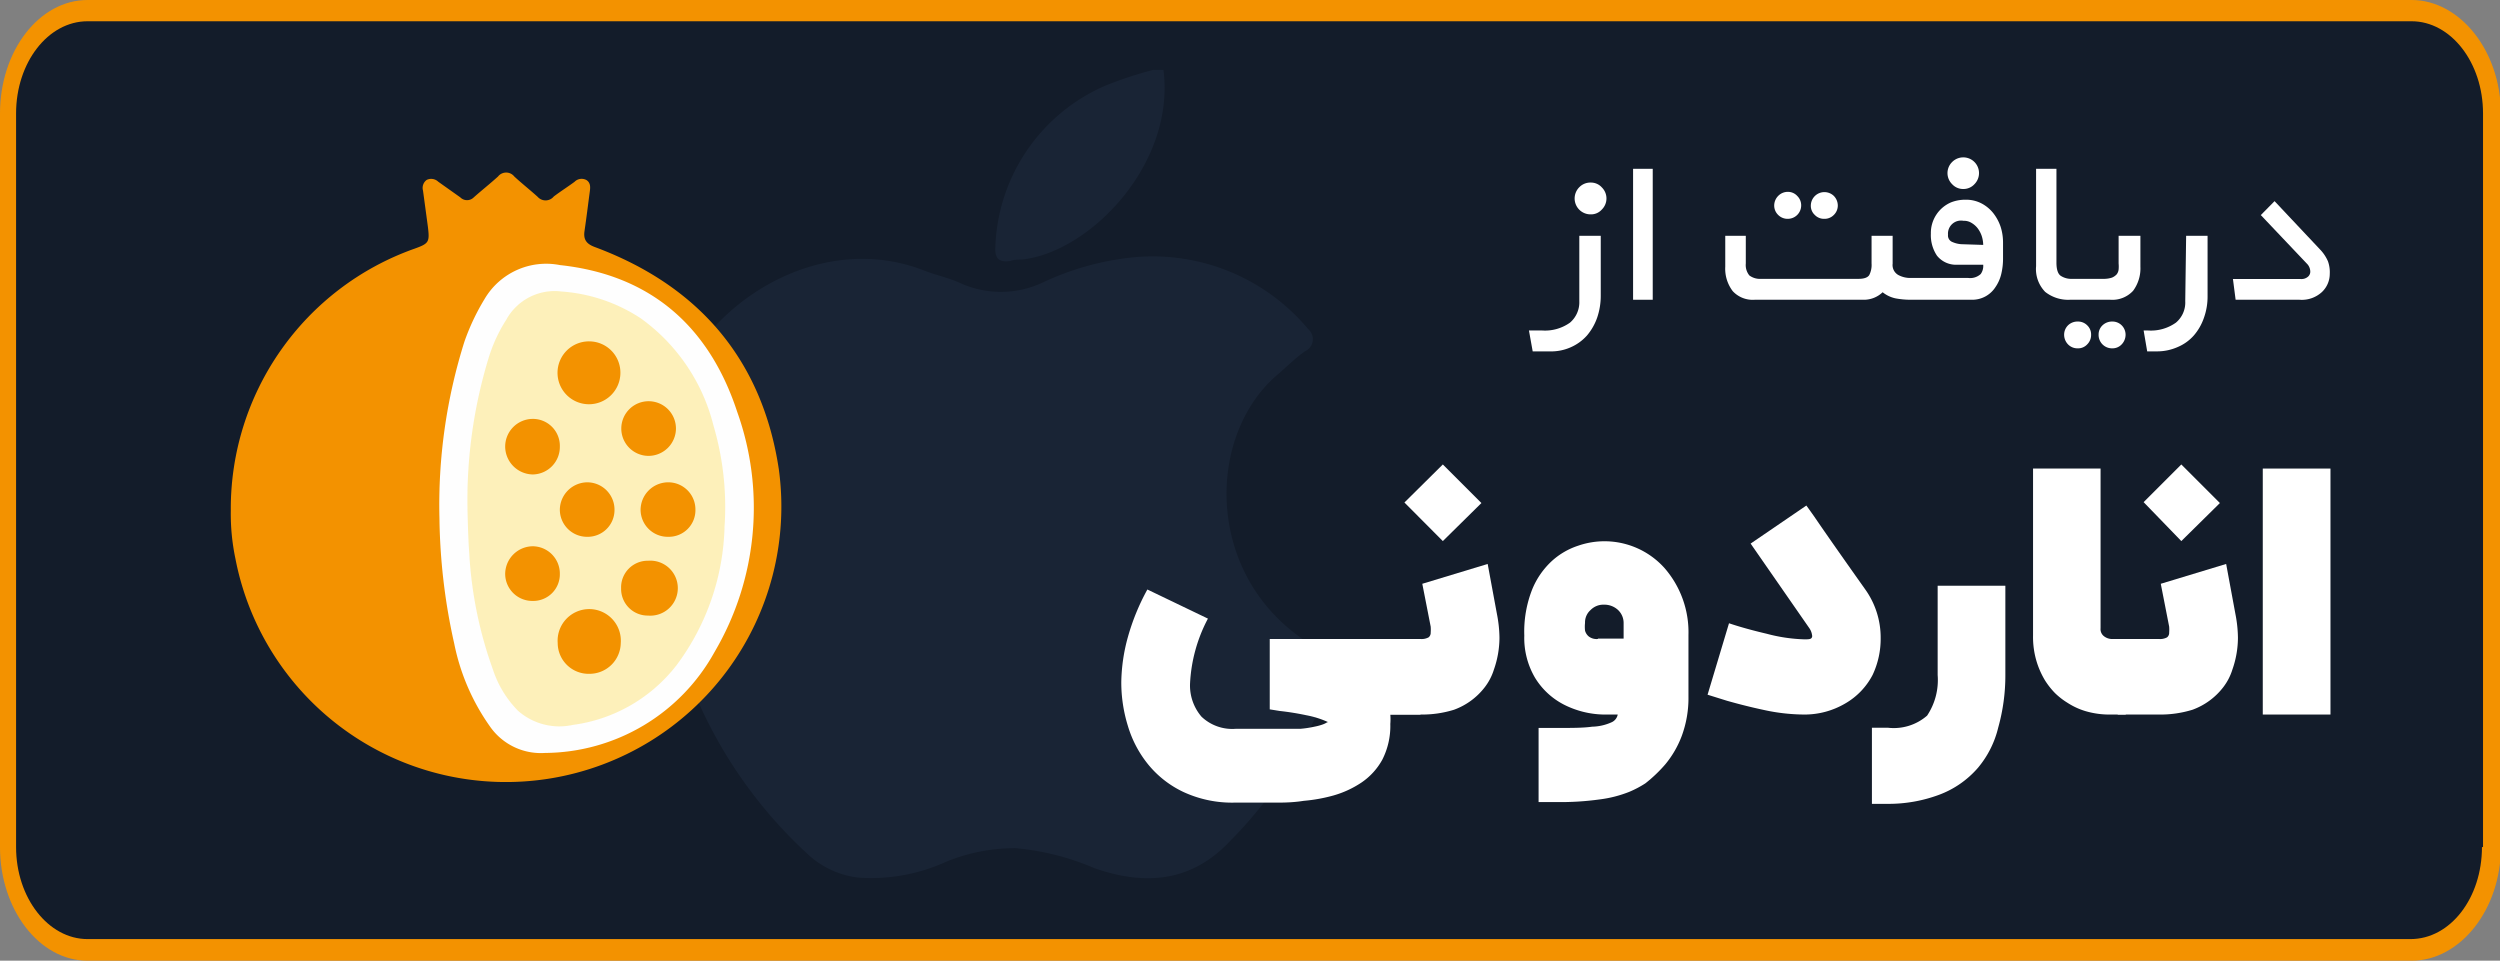 <svg id="Layer_1" data-name="Layer 1" xmlns="http://www.w3.org/2000/svg" viewBox="0 0 139.95 53.78"><rect x="0" y="0" width="139.95" height="53.78" fill="#808080" stroke="none"/><defs><style>.cls-1{fill:#f39200;}.cls-2{fill:#131c2a;}.cls-3{fill:#192435;}.cls-4{fill:#fff;}.cls-5{fill:#fefefe;}.cls-6{fill:#fdf0ba;}</style></defs><path class="cls-1" d="M135,53.78H4.9c-2.7,0-4.9-2.86-4.9-6.36V6.35C0,2.84,2.2,0,4.9,0H135c2.7,0,5,2.85,5,6.36V47.42c0,3.5-2.28,6.36-5,6.36Z"/><path class="cls-2" d="M138.94,47.42c0,2.85-1.77,5.15-4,5.15H4.9c-2.19,0-4-2.3-4-5.15V6.35c0-2.85,1.79-5.16,4-5.16H135c2.2,0,4,2.31,4,5.16V47.42Z"/><path class="cls-3" d="M74.71,37.1v.18a23.51,23.51,0,0,1-5.83,9.78c-2.16,2.32-4.76,2.53-7.59,1.55a14.52,14.52,0,0,0-4.44-1.13,10.2,10.2,0,0,0-3.86.75,10.12,10.12,0,0,1-4.92.9A5,5,0,0,1,45.2,47.8,25.75,25.75,0,0,1,39,39.08a23.24,23.24,0,0,1-2.16-7.4c-.32-3.75-.41-7.46,1.45-11,2.37-4.45,8.13-7.61,13.43-5.54.65.26,1.36.4,2,.69a5.49,5.49,0,0,0,4.62,0,15.6,15.6,0,0,1,4.95-1.41,11.35,11.35,0,0,1,9.94,4,.74.74,0,0,1-.17,1.24c-.53.37-1,.84-1.47,1.25-4.12,3.41-4.2,11.42,1.74,15.13A3.31,3.31,0,0,1,74.71,37.1Z"/><path class="cls-3" d="M65.13,3.91C65.81,9.19,61,14.13,57.2,14.53c-.21,0-.43,0-.64.08-.62.09-.88-.12-.84-.79a10.22,10.22,0,0,1,6.1-9,21.08,21.08,0,0,1,2.75-.91Z"/><path class="cls-4" d="M88.41,16.86a1.5,1.5,0,0,1-.52,1.2,2.41,2.41,0,0,1-1.57.44h-.73l.21,1.17.94,0a2.69,2.69,0,0,0,1.19-.23,2.63,2.63,0,0,0,.91-.66,3.15,3.15,0,0,0,.57-1,3.78,3.78,0,0,0,.2-1.23V13.2h-1.2Z"/><path class="cls-4" d="M89.06,10.22a.86.86,0,0,0-.64.25A.89.89,0,0,0,89.06,12a.8.8,0,0,0,.61-.27.87.87,0,0,0,0-1.24A.82.82,0,0,0,89.06,10.22Z"/><rect class="cls-4" x="91.42" y="9.45" width="1.1" height="7.33"/><path class="cls-4" d="M100.09,12.25a.75.75,0,0,0,.74-.74.73.73,0,0,0-.22-.54.7.7,0,0,0-.52-.23.75.75,0,0,0-.55.23.77.77,0,0,0-.22.54.73.73,0,0,0,.22.52A.74.74,0,0,0,100.09,12.25Z"/><path class="cls-4" d="M102.12,12.25a.72.72,0,0,0,.54-.22.73.73,0,0,0,.22-.52.77.77,0,0,0-.22-.54.76.76,0,0,0-1.29.54.69.69,0,0,0,.22.52A.71.71,0,0,0,102.12,12.25Z"/><path class="cls-4" d="M109.91,10.58a.83.83,0,0,0,.62-.27.88.88,0,0,0-1.25-1.24.87.87,0,0,0,0,1.24A.83.83,0,0,0,109.91,10.58Z"/><path class="cls-4" d="M111.59,11.94a2.07,2.07,0,0,0-.66-.55,1.87,1.87,0,0,0-.9-.21,2.18,2.18,0,0,0-.79.14,1.86,1.86,0,0,0-1.15,1.76,2.06,2.06,0,0,0,.34,1.23,1.36,1.36,0,0,0,1.12.51l1.47,0a.77.77,0,0,1-.14.52.87.87,0,0,1-.7.22h-3.25a1.39,1.39,0,0,1-.67-.17.64.64,0,0,1-.31-.63V13.2h-1.18v1.55a1.24,1.24,0,0,1-.13.65q-.14.21-.6.21H98.59a1,1,0,0,1-.66-.19.92.92,0,0,1-.2-.67V13.2H96.58v1.73A2.07,2.07,0,0,0,97,16.3a1.52,1.52,0,0,0,1.23.48h6.06a1.52,1.52,0,0,0,1.1-.42,1.73,1.73,0,0,0,.71.34,4.6,4.6,0,0,0,.84.08h3.43a1.54,1.54,0,0,0,1.33-.7,2.17,2.17,0,0,0,.33-.74,3.68,3.68,0,0,0,.1-.89v-.86a2.89,2.89,0,0,0-.13-.88A2.56,2.56,0,0,0,111.59,11.94Zm-1.8,1.73a1.47,1.47,0,0,1-.49-.12.39.39,0,0,1-.25-.41.73.73,0,0,1,.86-.78.81.81,0,0,1,.46.12,1.22,1.22,0,0,1,.34.3,1.53,1.53,0,0,1,.23.44,1.73,1.73,0,0,1,.08.49Z"/><path class="cls-4" d="M116.31,18a.76.76,0,0,0-.54.21.74.74,0,0,0-.22.52.78.78,0,0,0,.22.55.73.73,0,0,0,.54.22.69.69,0,0,0,.53-.22.74.74,0,0,0,.22-.55.7.7,0,0,0-.22-.52A.72.72,0,0,0,116.31,18Z"/><path class="cls-4" d="M118.6,14.75a1.87,1.87,0,0,1,0,.34.54.54,0,0,1-.11.27.75.75,0,0,1-.26.18,1.44,1.44,0,0,1-.46.07H116a1.08,1.08,0,0,1-.64-.17c-.16-.11-.24-.36-.24-.74V9.45h-1.14V14.9a1.83,1.83,0,0,0,.51,1.44,2.07,2.07,0,0,0,1.39.44h2.25a1.58,1.58,0,0,0,1.28-.5,2.11,2.11,0,0,0,.41-1.35V13.2H118.6Z"/><path class="cls-4" d="M118.25,18a.77.77,0,0,0-.55.21.7.7,0,0,0-.22.52.75.75,0,0,0,.77.77.7.7,0,0,0,.52-.22.78.78,0,0,0,.22-.55.74.74,0,0,0-.22-.52A.73.73,0,0,0,118.25,18Z"/><path class="cls-4" d="M122.33,16.86a1.47,1.47,0,0,1-.52,1.2,2.41,2.41,0,0,1-1.57.44H120l.2,1.17.51,0a2.84,2.84,0,0,0,1.19-.24,2.49,2.49,0,0,0,.91-.65,3,3,0,0,0,.57-1,3.53,3.53,0,0,0,.2-1.23V13.2h-1.2Z"/><path class="cls-4" d="M130.32,14.63a2.23,2.23,0,0,0-.43-.65l-2.56-2.72-.77.78,2.58,2.72a.64.64,0,0,1,.19.44.37.37,0,0,1-.13.29.56.56,0,0,1-.41.13H125l.15,1.16h3.57a1.66,1.66,0,0,0,1.27-.44,1.4,1.4,0,0,0,.43-1A1.84,1.84,0,0,0,130.32,14.63Z"/><path class="cls-4" d="M71.6,44.93H69.14a6.49,6.49,0,0,1-2.86-.58,5.65,5.65,0,0,1-2-1.55,6.23,6.23,0,0,1-1.14-2.16,8.23,8.23,0,0,1-.37-2.45,9.91,9.91,0,0,1,.37-2.53A12.43,12.43,0,0,1,64.23,33l3.39,1.63a8.63,8.63,0,0,0-1,3.61,2.68,2.68,0,0,0,.64,1.88,2.5,2.5,0,0,0,1.9.68H71.6c.47,0,.86,0,1.18,0a6,6,0,0,0,.8-.12,3.09,3.09,0,0,0,.48-.13,1.28,1.28,0,0,0,.24-.12l.06,0a5.22,5.22,0,0,0-1.23-.39,15,15,0,0,0-1.49-.24l-.56-.09V35.77h8.44V40H77.83a3.27,3.27,0,0,1,0,.53,4.16,4.16,0,0,1-.45,2,3.7,3.7,0,0,1-1.17,1.28,5.54,5.54,0,0,1-1.56.72,9.08,9.08,0,0,1-1.66.3C72.49,44.91,72,44.93,71.6,44.93Z"/><path class="cls-4" d="M79.51,40h-2.3V35.77h2.3a.81.81,0,0,0,.46-.09.32.32,0,0,0,.12-.27,2.12,2.12,0,0,0,0-.33l-.47-2.4,3.66-1.11.52,2.81a7.26,7.26,0,0,1,.14,1.33,5.42,5.42,0,0,1-.31,1.77,3.14,3.14,0,0,1-.52,1,3.82,3.82,0,0,1-1.71,1.25A6,6,0,0,1,79.51,40Zm1.26-9.71-2.15-2.16L80.77,26l2.16,2.16Z"/><path class="cls-4" d="M87.25,40.75c.75,0,1.38,0,1.88-.07a2.77,2.77,0,0,0,1.07-.24.59.59,0,0,0,.36-.44h-.79a5.11,5.11,0,0,1-2.23-.56,4.08,4.08,0,0,1-1.61-1.5,4.4,4.4,0,0,1-.6-2.36A6.45,6.45,0,0,1,85.77,33a4.44,4.44,0,0,1,1.12-1.61,4.06,4.06,0,0,1,1.45-.84,4.51,4.51,0,0,1,4.84,1.25,5.47,5.47,0,0,1,1.34,3.75V39a6.11,6.11,0,0,1-.38,2.21,5.54,5.54,0,0,1-.91,1.57,7.93,7.93,0,0,1-1.12,1.07,5.66,5.66,0,0,1-.91.48,6.73,6.73,0,0,1-1.64.42,15.94,15.94,0,0,1-2.43.15h-1V40.75Zm2.2-5h1.44v-.88a1,1,0,0,0-.32-.73,1.12,1.12,0,0,0-.77-.29,1,1,0,0,0-.76.3.92.92,0,0,0-.31.72,2,2,0,0,0,0,.43.63.63,0,0,0,.21.33A.72.72,0,0,0,89.45,35.77Z"/><path class="cls-4" d="M101,40a10.72,10.72,0,0,1-2.23-.25c-.8-.17-1.49-.35-2.09-.52l-1.09-.34,1.2-4c.56.19,1.27.39,2.12.59a9.07,9.07,0,0,0,2.09.31c.26,0,.41,0,.44-.14s0,0,0-.09a.88.88,0,0,0-.15-.39L98,30.43l3.12-2.13s.14.19.43.6c.42.62,1.38,2,2.87,4.1a4.64,4.64,0,0,1,.86,2.71,4.75,4.75,0,0,1-.45,2.07,3.94,3.94,0,0,1-1.55,1.61A4.49,4.49,0,0,1,101,40Z"/><path class="cls-4" d="M105.7,45h-.91V40.74h.91a2.84,2.84,0,0,0,2.18-.68,3.59,3.59,0,0,0,.59-2.27v-5h3.79v5a10.8,10.8,0,0,1-.4,2.94A5.47,5.47,0,0,1,110.71,43a5.33,5.33,0,0,1-2.18,1.5A8.11,8.11,0,0,1,105.7,45Z"/><path class="cls-4" d="M119,40h-.82a4.76,4.76,0,0,1-1.43-.19,3.91,3.91,0,0,1-1-.46,4,4,0,0,1-.71-.55,4.29,4.29,0,0,1-.56-.71A4.66,4.66,0,0,1,114,37a4.76,4.76,0,0,1-.19-1.43V26.23h3.78v8.94a.5.5,0,0,0,.21.46.74.74,0,0,0,.38.14H119Z"/><path class="cls-4" d="M120.85,40h-2.3V35.77h2.3a.81.81,0,0,0,.46-.09.32.32,0,0,0,.12-.27,2.12,2.12,0,0,0,0-.33l-.47-2.4,3.66-1.11.52,2.81a7.26,7.26,0,0,1,.14,1.33,5.42,5.42,0,0,1-.31,1.77,3.14,3.14,0,0,1-.52,1,3.82,3.82,0,0,1-1.71,1.25A6.07,6.07,0,0,1,120.85,40Zm1.26-9.71L120,28.11,122.11,26l2.16,2.16Z"/><path class="cls-4" d="M130.46,40h-3.79V26.23h3.79Z"/><path class="cls-1" d="M12.92,28.59A15.44,15.44,0,0,1,23.18,13.93c.84-.3.88-.37.77-1.26l-.27-2a.55.55,0,0,1,.21-.6.57.57,0,0,1,.64.1l1.24.88a.53.53,0,0,0,.75,0c.45-.4.92-.77,1.36-1.17a.58.58,0,0,1,.91,0c.42.39.88.75,1.31,1.14A.59.59,0,0,0,31,11c.37-.28.78-.54,1.16-.82a.56.56,0,0,1,.67-.1c.23.15.22.39.19.62-.1.75-.19,1.49-.3,2.24-.07.48.12.72.58.89,5.83,2.17,9.38,6.32,10.3,12.45a15.42,15.42,0,0,1-30.42,5A12.22,12.22,0,0,1,12.92,28.59Z"/><path class="cls-5" d="M24.6,29A30.4,30.4,0,0,1,26,19.12a12.51,12.51,0,0,1,1.12-2.37,4,4,0,0,1,4.23-1.91c5.1.55,8.36,3.46,9.92,8.22A15.94,15.94,0,0,1,40,36.5a10.92,10.92,0,0,1-9.49,5.65,3.47,3.47,0,0,1-3.08-1.48,12.15,12.15,0,0,1-2-4.63A33.8,33.8,0,0,1,24.6,29Z"/><path class="cls-6" d="M26.17,28.5a27.33,27.33,0,0,1,1.17-8.42,8.68,8.68,0,0,1,1-2.18,3.09,3.09,0,0,1,3.11-1.58,9.23,9.23,0,0,1,4.42,1.5,10.54,10.54,0,0,1,4.07,6,16.17,16.17,0,0,1,.62,5.66,13.49,13.49,0,0,1-2.68,7.75,8.8,8.8,0,0,1-5.81,3.35A3.5,3.5,0,0,1,29,39.79a5.9,5.9,0,0,1-1.41-2.32A22.88,22.88,0,0,1,26.27,31C26.21,30.15,26.19,29.33,26.17,28.5Z"/><path class="cls-1" d="M34.73,20.88A1.76,1.76,0,1,1,33,19.11,1.75,1.75,0,0,1,34.73,20.88Z"/><path class="cls-1" d="M33,37.72A1.73,1.73,0,0,1,31.22,36a1.77,1.77,0,1,1,3.53,0A1.75,1.75,0,0,1,33,37.72Z"/><path class="cls-1" d="M36.28,25.52A1.53,1.53,0,1,1,37.84,24,1.54,1.54,0,0,1,36.28,25.52Z"/><path class="cls-1" d="M34.77,32.94a1.49,1.49,0,0,1,1.51-1.55,1.54,1.54,0,1,1,0,3.07A1.49,1.49,0,0,1,34.77,32.94Z"/><path class="cls-1" d="M38.93,28.52a1.49,1.49,0,0,1-1.52,1.53,1.52,1.52,0,0,1-1.55-1.52A1.55,1.55,0,0,1,37.39,27,1.52,1.52,0,0,1,38.93,28.52Z"/><path class="cls-1" d="M32.86,30.05a1.52,1.52,0,0,1-1.52-1.54A1.55,1.55,0,0,1,32.89,27a1.53,1.53,0,0,1,1.51,1.55A1.5,1.5,0,0,1,32.86,30.05Z"/><path class="cls-1" d="M31.34,25a1.54,1.54,0,0,1-1.51,1.56A1.57,1.57,0,0,1,28.28,25a1.55,1.55,0,0,1,1.52-1.55A1.51,1.51,0,0,1,31.34,25Z"/><path class="cls-1" d="M31.34,32.12a1.49,1.49,0,0,1-1.52,1.52,1.52,1.52,0,0,1-1.54-1.52,1.56,1.56,0,0,1,1.54-1.54A1.53,1.53,0,0,1,31.34,32.12Z"/></svg>